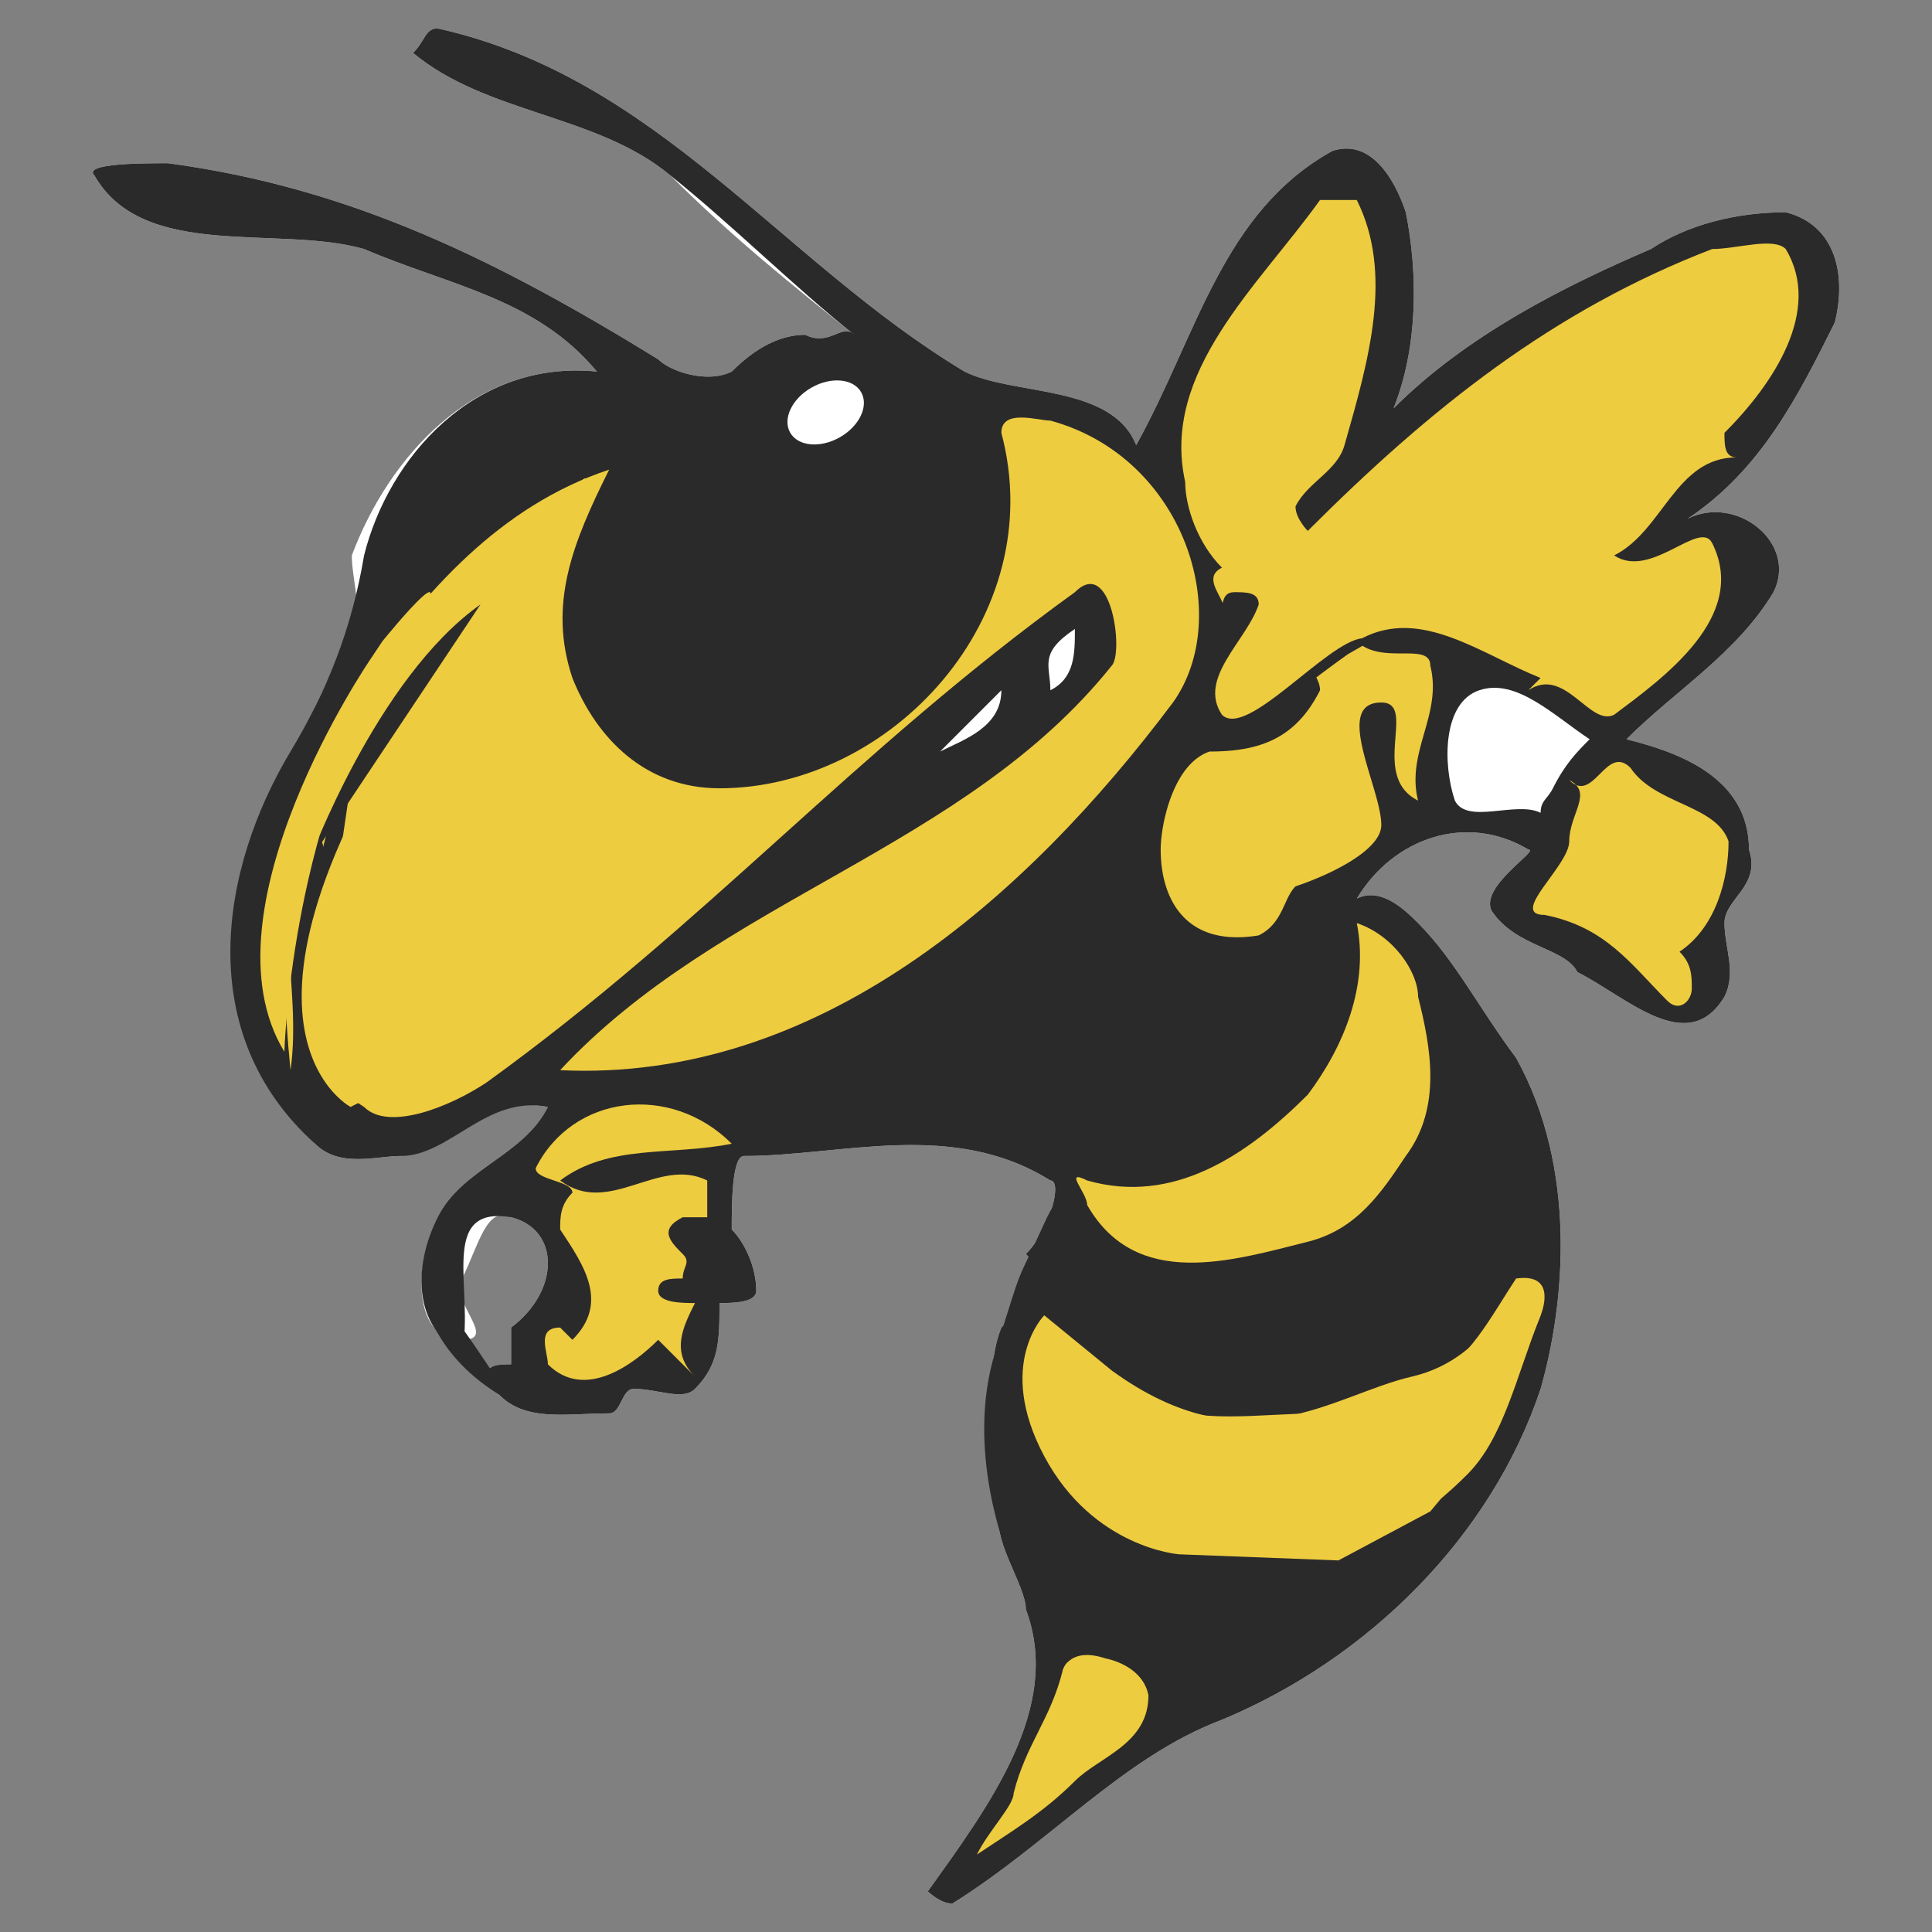 <svg xmlns="http://www.w3.org/2000/svg" width="2500" height="2500" viewBox="0 0 192.756 192.756"><rect x="0" y="0" width="192.756" height="192.756" fill="#808080" stroke="none"/><g fill-rule="evenodd" clip-rule="evenodd"><path fill="#fff" fill-opacity="0" d="M0 0h192.756v192.756H0V0z"/><path d="M46.104 127.559c1.641-3.281 2.446-7.336 4.891-6.113 4.891 1.223 4.891 7.336 0 11.006v3.668c-1.223 0-2.445 0-2.445 1.223 2.445 4.891 7.336 3.668 12.228 3.668 1.223 0 1.223-2.445 2.446-2.445 2.446 0 4.891 1.223 6.114 0 2.446-2.445 2.446-4.891 2.446-8.561 1.223 0 3.668 0 3.668-1.223 0-2.445-1.223-4.891-2.446-6.113 0-2.445 0-7.336 1.223-7.336 9.782 0 20.787-3.67 30.569 2.445 1.223 0 0 4.891-2.445 7.336 1.223 1.223 1.223 2.445 1.223 3.668l-3.668 3.67c-2.445 6.113 1.223 12.227 0 18.342-1.223 2.445 2.445 7.336 2.445 9.781 3.668 9.783-3.668 19.564-9.782 28.125 0 0 1.223 1.223 2.445 1.223 9.782-6.113 17.12-14.674 26.901-18.342 14.674-6.115 26.902-18.342 31.793-33.016 2.445-8.561 3.668-22.01-2.445-33.016-3.668-4.891-6.113-9.782-9.783-13.451-1.223-1.223-3.668-3.668-6.113-2.445 3.668-6.114 11.006-8.56 17.119-4.891 1.223 0-4.891 3.668-3.668 6.114 2.445 3.668 7.336 3.668 8.559 6.115 4.893 2.445 11.006 8.559 14.674 2.445 1.223-2.445 0-4.892 0-7.337 0-2.445 3.668-3.668 2.445-7.336 0-7.337-7.336-9.782-12.227-11.005 4.891-4.891 11.004-8.56 14.672-14.673 2.445-4.891-3.668-9.782-8.559-7.336 7.336-4.892 11.004-12.228 14.674-19.565 1.223-4.891 0-9.782-4.893-11.005-4.891 0-9.781 1.223-13.449 3.668-8.561 3.668-18.342 8.56-25.68 15.896 2.445-6.114 2.445-13.451 1.223-19.565-1.223-3.668-3.668-7.337-7.336-6.114-11.006 6.114-13.451 18.342-19.564 29.347-2.445-6.114-12.229-4.891-17.12-7.337C77.896 26.068 65.668 7.726 43.658 2.834c-1.223 0-1.223 1.223-2.445 2.446 7.337 6.114 18.342 6.114 25.679 12.228 6.114 6.114 12.228 11.005 18.342 15.896-1.223-1.223-2.446 1.223-4.892 0-2.445 0-4.891 1.223-7.336 3.668-2.446 1.223-6.114 0-7.336-1.223C49.774 26.067 35.1 18.73 16.758 16.285c-2.445 0-8.56 0-7.337 1.223 4.892 8.56 18.342 4.891 26.902 7.337 8.56 3.668 17.119 4.891 23.233 12.228-12.228-1.223-20.788 8.56-24.456 18.342 0 2.445 1.223 6.114 0 7.337-7.337 15.896-18.342 35.461-3.668 51.358 2.445 2.445 6.114 1.223 8.56 1.223 4.891-1.223 8.56-6.115 14.673-4.893-2.445 4.893-8.56 6.115-11.005 11.006-2.445 4.891-2.445 12.229 2.446 12.229 3.666-.001-1.225-3.671-.002-6.116z" fill="#fff"/><path d="M28.984 74.979c-7.034 11.723-9.782 28.124 2.446 39.13 2.445 2.445 6.114 1.223 8.56 1.223 4.891 0 8.56-6.115 14.673-4.893-2.445 4.893-8.56 6.115-11.005 11.006-2.445 4.891-2.445 11.006 2.446 13.451 1.223-6.115-2.446-14.674 4.891-13.451 4.891 1.223 4.891 7.336 0 11.006v3.668c-1.223 0-2.445 0-2.445 1.223 2.445 4.891 7.336 3.668 12.228 3.668 1.223 0 1.223-2.445 2.446-2.445 2.446 0 4.891 1.223 6.114 0 2.446-2.445 2.446-4.891 2.446-8.561 1.223 0 3.668 0 3.668-1.223 0-2.445-1.223-4.891-2.446-6.113 0-2.445 0-7.336 1.223-7.336 9.782 0 20.787-3.67 30.569 2.445 1.223 0 0 4.891-2.445 7.336 1.223 1.223 1.223 2.445 1.223 3.668l-3.668 3.67c-2.445 6.113 1.223 12.227 0 18.342-1.223 2.445 2.445 7.336 2.445 9.781 3.668 9.783-3.668 19.564-9.782 28.125 0 0 1.223 1.223 2.445 1.223 9.782-6.113 17.12-14.674 26.901-18.342 14.674-6.115 26.902-18.342 31.793-33.016 2.445-8.561 3.668-22.01-2.445-33.016-3.668-4.891-6.113-9.782-9.783-13.451-1.223-1.223-3.668-3.668-6.113-2.445 3.668-6.114 11.006-8.56 17.119-4.891 1.223 0-4.891 3.668-3.668 6.114 2.445 3.668 7.336 3.668 8.559 6.115 4.893 2.445 11.006 8.559 14.674 2.445 1.223-2.445 0-4.892 0-7.337 0-2.445 3.668-3.668 2.445-7.336 0-7.337-7.336-9.782-12.227-11.005 4.891-4.891 11.004-8.56 14.672-14.673 2.445-4.891-3.668-9.782-8.559-7.336 7.336-4.892 11.004-12.228 14.674-19.565 1.223-4.891 0-9.782-4.893-11.005-4.891 0-9.781 1.223-13.449 3.668-8.561 3.668-18.342 8.56-25.68 15.896 2.445-6.114 2.445-13.451 1.223-19.565-1.223-3.668-3.668-7.337-7.336-6.114-11.006 6.114-13.451 18.342-19.564 29.347-2.445-6.114-12.229-4.891-17.12-7.337C77.896 26.068 65.668 7.726 43.658 2.834c-1.223 0-1.223 1.223-2.445 2.446 7.337 6.114 18.342 6.114 25.679 12.228 6.114 4.891 12.228 11.005 18.342 15.896-1.223-1.223-2.446 1.223-4.892 0-2.445 0-4.891 1.223-7.336 3.668-2.446 1.223-6.114 0-7.336-1.223C49.774 26.067 35.1 18.73 16.758 16.285c-2.445 0-8.56 0-7.337 1.223 4.892 8.56 18.342 4.891 26.902 7.337 8.56 3.668 17.119 4.891 23.233 12.228-12.228-1.223-20.788 8.56-23.233 18.342-1.225 7.336-3.67 13.45-7.339 19.564z" fill="#2b2a2b"/><path d="M84.01 39.519l-1.223-1.223-1.223 1.223h2.446zM154.932 78.648c-.547 1.094-1.223 1.223-1.223 2.445-2.445-1.223-7.336 1.223-8.559-1.223-1.225-3.668-1.225-9.782 2.445-11.005 3.668-1.223 7.336 2.446 11.004 4.891-1.222 1.223-2.445 2.446-3.667 4.892zM107.242 62.751c0 2.445 0 4.891-2.445 6.114 0-2.445-1.223-3.668 2.445-6.114zM98.684 70.088l1.223-1.223c0 3.668-3.668 4.891-6.114 6.114l4.891-4.891z" fill="#fff"/><path d="M71.782 78.648c17.163 0 33.015-17.119 28.124-35.461 0-2.445 3.668-1.223 4.891-1.223 13.451 3.668 18.342 19.565 12.229 28.125-14.674 19.564-35.461 37.906-61.14 36.683 15.896-17.119 40.352-22.01 55.026-40.352 1.223-1.223 0-11.005-3.67-7.337-22.009 15.896-36.683 33.015-58.693 48.911-3.668 2.445-9.783 4.893-12.228 2.445-9.783-6.113 0-18.341-4.891-28.123-4.892 7.336-1.223 15.896-2.446 24.455-1.223-12.228-1.223-26.901 8.56-37.906l-2.446-2.445 1.223 1.223c6.114-8.56 13.451-17.119 24.456-20.788-3.668 7.337-6.114 13.451-3.668 20.788 2.445 6.113 7.336 11.005 14.673 11.005zM130.477 123.891c-7.504 1.877-17.119 4.891-22.01-3.668 0-1.223-2.447-3.668 0-2.445 8.559 2.445 15.895-2.445 22.01-8.561 3.668-4.891 6.113-11.004 4.891-17.119 3.668 1.223 6.113 4.892 6.113 7.337 1.223 4.891 2.445 11.004-1.223 15.896-2.446 3.669-4.891 7.337-9.781 8.56zM129.254 154.461c-3.619-.604-6.115 0-9.783 0-2.445 0-4.891-3.668-8.559-3.668-3.67-1.223-6.115-4.893-7.338-8.561 0-3.668-1.223-7.336-1.223-11.004 4.891 1.223 7.338 6.113 12.229 8.559s11.004 1.223 17.119 1.223c3.668 0 7.336-2.445 11.004-3.668 3.67-1.223 6.115-6.113 8.561-9.783 0 2.445 2.445 2.445 2.445 3.67-2.445 6.113-3.668 12.227-7.336 15.895-3.67 3.669-9.783 8.56-17.119 7.337zM107.242 177.693c-3.117 3.117-6.113 4.891-9.781 7.338 1.223-2.447 3.668-4.893 3.668-6.115 1.223-4.891 3.668-7.336 4.891-12.229 1.223-3.668 4.893 3.67 8.561 2.447-.001 4.891-4.892 6.114-7.339 8.559zM68.114 125.113c.864.865 0 1.223 0 2.445-1.223 0-2.445 0-2.445 1.223s2.445 1.223 3.668 1.223c-1.223 2.447-2.445 4.893 0 7.338l-3.668-3.668c-2.446 2.445-7.337 6.113-11.005 2.445 0-1.223-1.223-3.668 1.223-3.668l1.223 1.223c3.668-3.67 1.223-7.338-1.223-11.006 0-1.223 0-2.445 1.223-3.668 0-1.223-3.668-1.223-3.668-2.445 3.668-7.338 13.451-8.561 19.565-2.445-6.114 1.223-12.228 0-17.119 3.668 4.891 3.668 9.783-2.445 14.673 0v3.668h-2.445c-2.448 1.222-1.225 2.445-.002 3.667zM156.562 83.946c0-2.735 2.445-4.892 0-6.114 2.445 2.446 3.668-3.668 6.115-1.223 2.445 3.668 8.559 3.668 9.781 7.337 0 3.668-1.223 8.559-4.891 11.005 1.223 1.223 1.223 2.445 1.223 3.668s-1.223 2.445-2.445 1.223c-3.668-3.668-6.115-7.336-12.229-8.559-3.667 0 2.446-4.891 2.446-7.337z" fill="#eecc3f"/><path d="M83.788 43.63c-1.958 1.112-4.175.903-4.954-.468-.778-1.37.177-3.382 2.134-4.494 1.957-1.112 4.174-.904 4.953.467.78 1.37-.176 3.383-2.133 4.495z" fill="#fff"/><path d="M100.518 155.072s-4.28-10.395-1.223-20.176c.473-1.51.842-2.699 1.141-3.656 1.641-5.242 1.166-3.496 3.75-9.184 3.057-6.725 1.834 3.057 1.834 3.057l-4.891 17.73-.611 12.229z" fill="#2b2a2b"/><path d="M104.186 131.229s-4.891 4.891 0 14.061c4.893 9.172 13.451 9.783 13.451 9.783l15.896.611 9.17-4.891 6.115-7.338 4.891-12.227s1.834-4.281-2.445-3.67c0 0-2.445 7.949-10.395 9.783-7.947 1.834-16.508 9.17-29.957-.611l-6.726-5.501z" fill="#eecc3f"/><path d="M47.938 60.306c-10.394 7.337-17.119 25.679-17.119 25.679l17.119-25.679z" fill="#2b2a2b"/><path d="M32.042 98.213s-2.446-12.229 3.057-20.788l-3.057 20.788z" fill="#2b2a2b"/><path d="M34.977 110.439s-16.218-8.506 10.494-45.931c26.712-37.426 4.293-.567 1.431-.567s1.908 24.951 1.908 24.951l-7.155 18.147-6.678 3.4z" fill="#eecc3f"/><path d="M36.933 65.809s-17.119 25.067-8.56 39.129c0 0 .611-22.01 10.394-37.906 9.783-15.896-.611-3.057-.611-3.057l-1.223 1.834z" fill="#eecc3f"/><path d="M50.995 139.787s-.509-.232-1.284-.707c-1.428-.873-3.761-2.574-5.491-5.182a13.387 13.387 0 0 1-1.784-3.895c-1.835-6.724 8.559 9.784 8.559 9.784z" fill="#2b2a2b"/><path d="M106.02 166.688s.611-2.445 4.281-1.223c0 0 3.668.611 4.279 3.67l-1.223 2.445h-7.338v-4.892h.001zM142.703 66.42c0-2.266-4.195-.339-6.758-1.989l-1.453.832a126.92 126.92 0 0 0-3.164 2.328c.207.386.371.83.371 1.275-2.445 4.891-6.115 6.114-11.006 6.114-3.668 1.223-4.891 7.337-4.891 9.782 0 4.891 2.445 9.782 9.781 8.56 2.447-1.223 2.447-3.668 3.67-4.891 3.668-1.223 8.559-3.668 8.559-6.114 0-3.668-4.891-12.228 0-12.228 3.668 0-1.223 7.336 3.668 9.782-1.222-4.892 2.446-8.56 1.223-13.451z" fill="#eecc3f"/><path d="M173.273 45.632c-1.223 0-1.223-1.223-1.223-2.445 4.891-4.892 9.783-12.229 6.113-18.342-1.223-1.223-4.891 0-7.336 0-15.896 6.113-28.125 15.896-40.352 28.124 0 0-1.223-1.223-1.223-2.446 1.223-2.445 4.139-3.485 4.891-6.114 2.445-8.56 4.891-17.119 1.223-24.456h-3.668c-6.115 8.56-15.896 17.119-13.451 28.125 0 2.445 1.223 6.114 3.668 8.559-1.713.857-.428 2.312.076 3.528.115-.628.404-1.083 1.146-1.083 1.223 0 2.445 0 2.445 1.223-1.223 3.668-6.113 7.337-3.668 11.005 2.445 2.445 10.439-7.244 13.973-7.627 5.939-3.101 11.881 1.583 17.82 3.958l-1.223 1.223c3.668-2.445 6.113 3.668 8.559 2.446 4.893-3.668 13.451-9.782 9.783-17.119-1.223-2.445-6.113 3.668-9.783 1.223 4.895-2.445 6.117-9.782 12.23-9.782z" fill="#eecc3f"/></g></svg>

